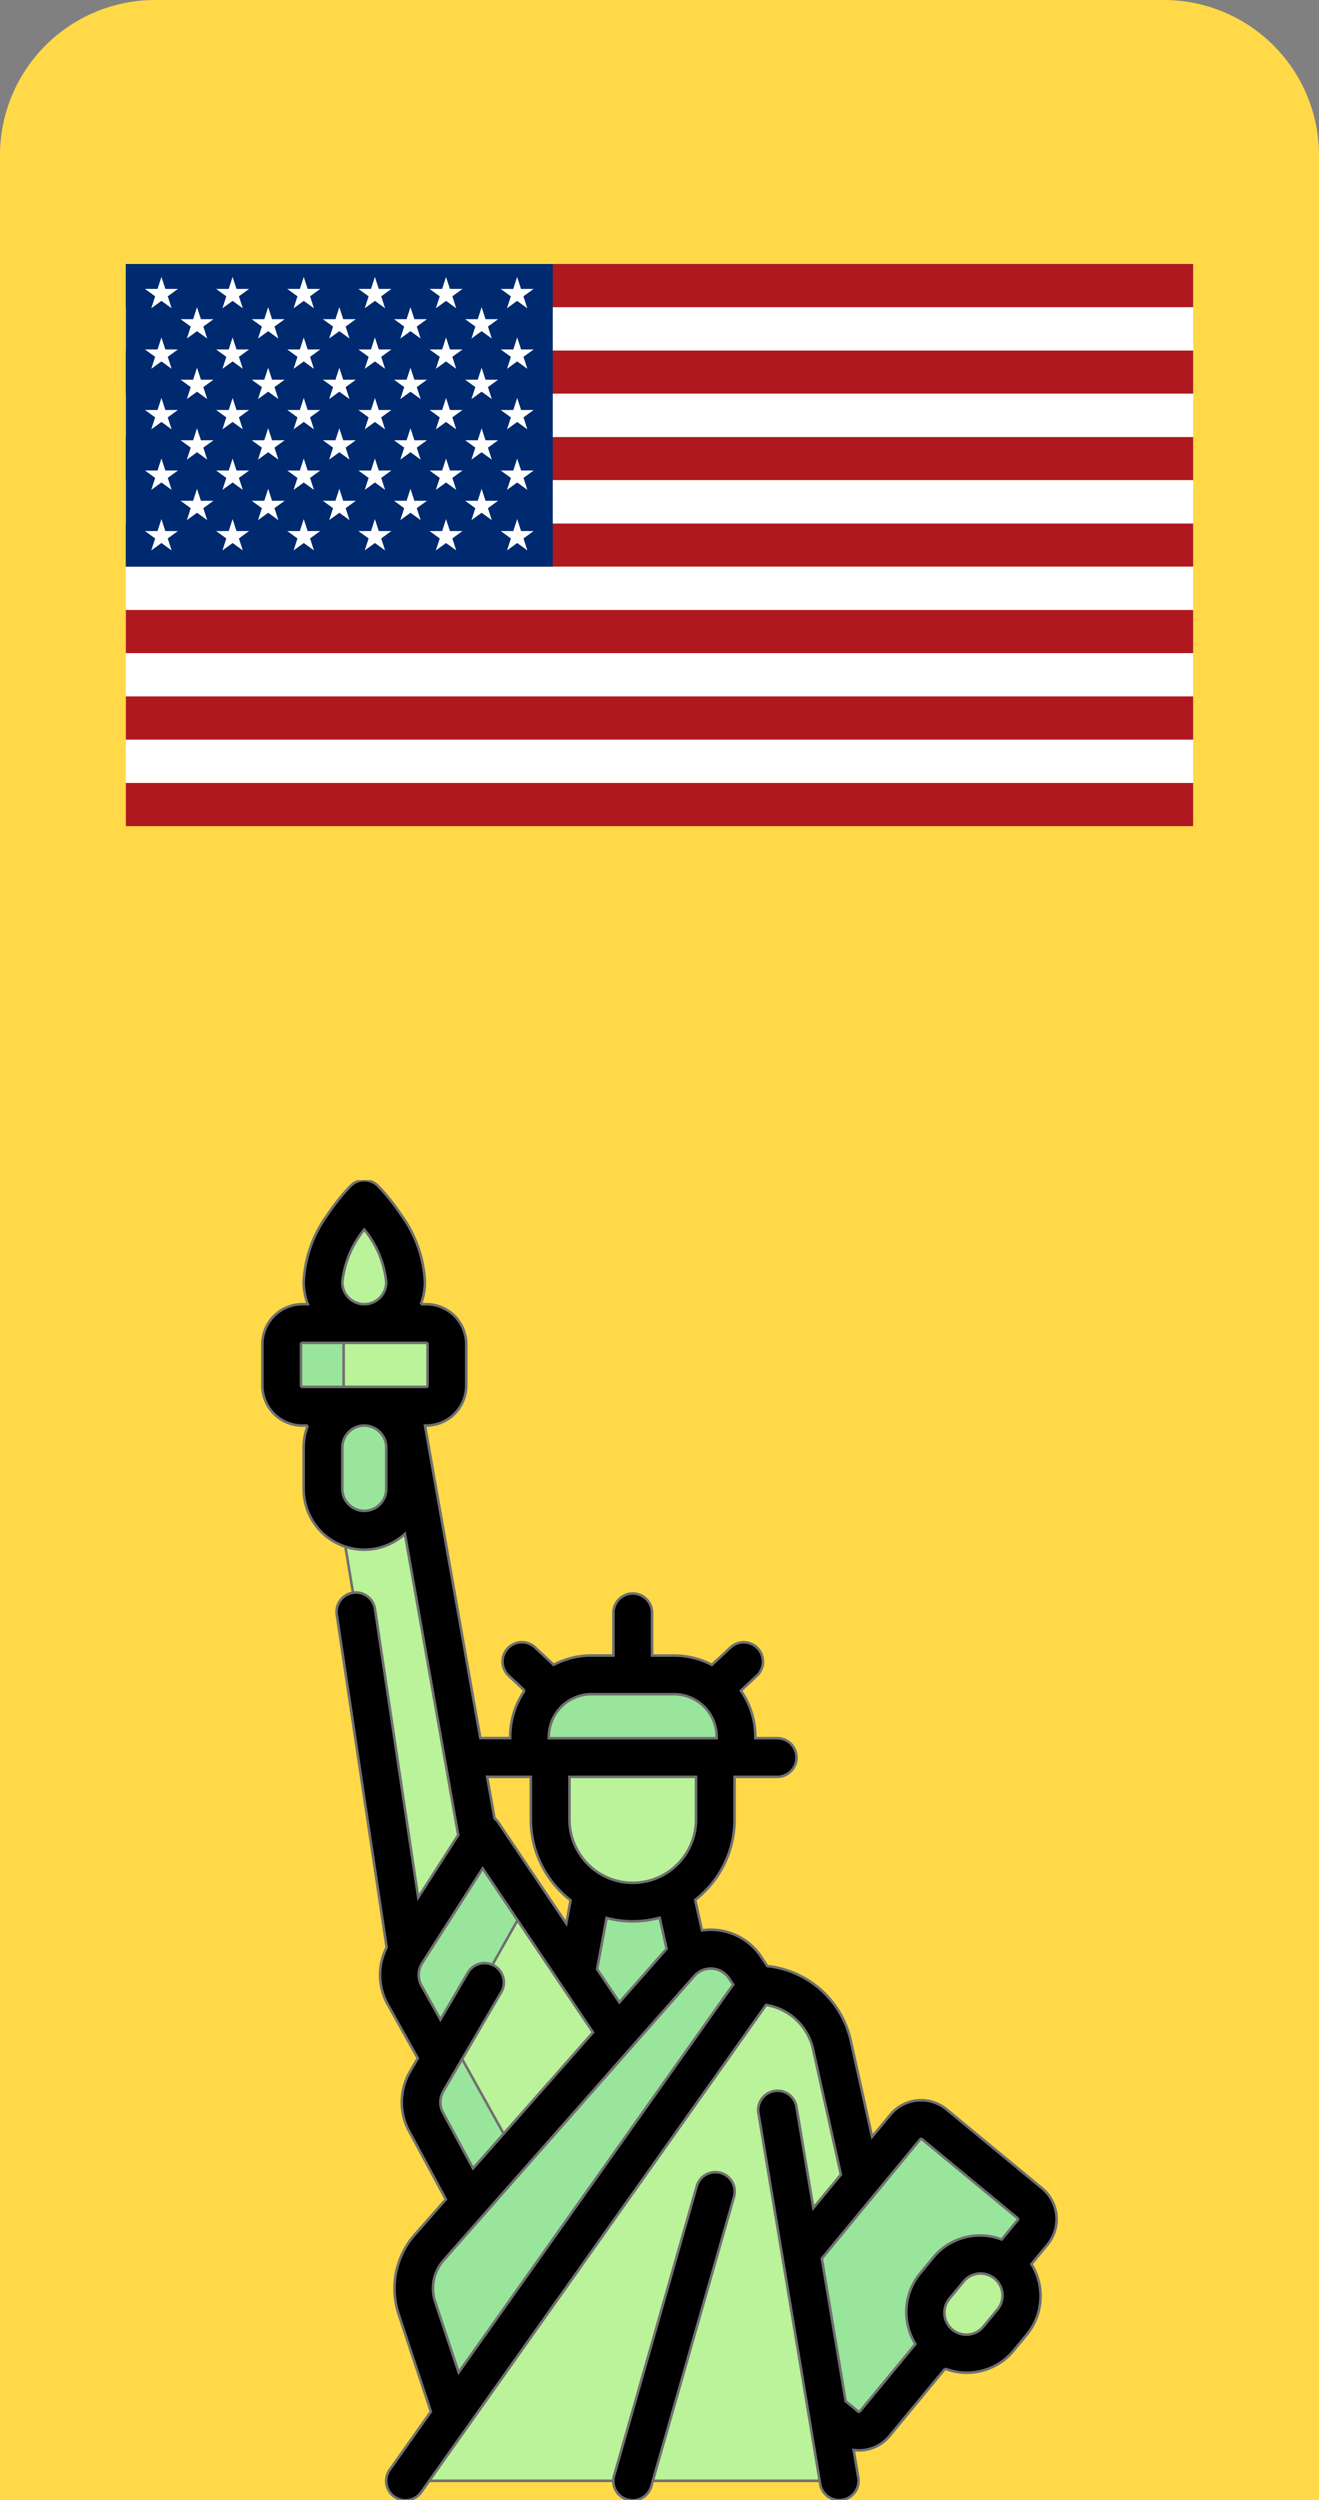 <svg xmlns="http://www.w3.org/2000/svg" xmlns:xlink="http://www.w3.org/1999/xlink" width="85" height="161" viewBox="0 0 85 161">
  <rect x="0" y="0" width="85" height="161" fill="#808080" stroke="none"/>
  <defs>
    <clipPath id="clip-path">
      <rect id="Rectángulo_34081" data-name="Rectángulo 34081" width="85" height="85" transform="translate(494.667 5270)" fill="#fff" stroke="#707070" stroke-width="1"/>
    </clipPath>
  </defs>
  <g id="Grupo_82965" data-name="Grupo 82965" transform="translate(-494.667 -5668)">
    <path id="Rectángulo_34084" data-name="Rectángulo 34084" d="M10,0H75A10,10,0,0,1,85,10V161a0,0,0,0,1,0,0H0a0,0,0,0,1,0,0V10A10,10,0,0,1,10,0Z" transform="translate(494.667 5668)" fill="#ffd947"/>
    <g id="Enmascarar_grupo_83" data-name="Enmascarar grupo 83" transform="translate(0 474)" clip-path="url(#clip-path)">
      <g id="estatua-de-la-libertad" transform="translate(494.667 5270)">
        <g id="Grupo_81107" data-name="Grupo 81107">
          <path id="Trazado_115072" data-name="Trazado 115072" d="M26.137,17.215l-4.412,3.158,4.986,30.132,4.367-8.454Z" fill="#baf39a" stroke="#707070" stroke-width="0.166"/>
          <path id="Trazado_115073" data-name="Trazado 115073" d="M36.258,55.925h9.115L42.814,43.179h-4Z" fill="#9ae59c" stroke="#707070" stroke-width="0.166"/>
          <path id="Trazado_115074" data-name="Trazado 115074" d="M35.452,35.846v5.323a5.323,5.323,0,1,0,10.647,0V35.846Z" fill="#baf39a" stroke="#707070" stroke-width="0.166"/>
          <path id="Trazado_115075" data-name="Trazado 115075" d="M43.437,31.853H38.114a3.992,3.992,0,0,0-3.992,3.992v1.331H47.43V35.846A3.992,3.992,0,0,0,43.437,31.853Z" fill="#9ae59c" stroke="#707070" stroke-width="0.166"/>
          <path id="Trazado_115076" data-name="Trazado 115076" d="M31.078,42.051l-4.922,7.69a2.662,2.662,0,0,0-.082,2.733L29.2,58.093l11.778-1.517Z" fill="#9ae59c" stroke="#707070" stroke-width="0.166"/>
          <path id="Trazado_115077" data-name="Trazado 115077" d="M23.475,22.538a2.662,2.662,0,0,1-2.662-2.662V17.215a2.662,2.662,0,0,1,5.323,0v2.662A2.661,2.661,0,0,1,23.475,22.538Z" fill="#9ae59c" stroke="#707070" stroke-width="0.166"/>
          <g id="Grupo_81105" data-name="Grupo 81105">
            <path id="Trazado_115078" data-name="Trazado 115078" d="M27.468,14.553H19.483a1.331,1.331,0,0,1-1.331-1.331V10.561A1.331,1.331,0,0,1,19.483,9.23h7.985A1.331,1.331,0,0,1,28.8,10.561v2.662A1.331,1.331,0,0,1,27.468,14.553Z" fill="#baf39a" stroke="#707070" stroke-width="0.166"/>
            <path id="Trazado_115079" data-name="Trazado 115079" d="M26.137,6.568a2.664,2.664,0,0,1-3.164,2.616,2.721,2.721,0,0,1-2.157-2.75A7.553,7.553,0,0,1,22.4,2.546a1.326,1.326,0,0,1,2.148-.015A7.407,7.407,0,0,1,26.137,6.568Z" fill="#baf39a" stroke="#707070" stroke-width="0.166"/>
            <path id="Trazado_115080" data-name="Trazado 115080" d="M34.052,46.412,27.5,58.031a2.662,2.662,0,0,0-.045,2.607l3.124,5.982.95,1.331,9.455-11.375Z" fill="#baf39a" stroke="#707070" stroke-width="0.166"/>
          </g>
          <path id="Trazado_115081" data-name="Trazado 115081" d="M48.021,50.706a2.661,2.661,0,0,0-4.212-.287L33.093,62.542l-3.9-7-1.7,2.485a2.662,2.662,0,0,0-.045,2.607l2.729,5.225-2.524,2.86a3.992,3.992,0,0,0-.794,3.9L30,81.722,49.581,53.053Z" fill="#9ae59c" stroke="#707070" stroke-width="0.166"/>
          <path id="Trazado_115082" data-name="Trazado 115082" d="M56.355,67.848,53.619,55.713a4.977,4.977,0,0,0-4.858-3.9L26.137,83.754H54.084l-2.45-14.7Z" fill="#baf39a" stroke="#707070" stroke-width="0.166"/>
          <g id="Grupo_81106" data-name="Grupo 81106">
            <path id="Trazado_115083" data-name="Trazado 115083" d="M66.366,65.881,60.21,60.8a1.331,1.331,0,0,0-1.873.178l-6.7,8.066,1.709,10.244,1.158.96a1.33,1.33,0,0,0,1.873-.178L66.544,67.755a1.331,1.331,0,0,0-.178-1.874Z" fill="#9ae59c" stroke="#707070" stroke-width="0.166"/>
          </g>
          <path id="Trazado_115084" data-name="Trazado 115084" d="M60.611,74.937a2.662,2.662,0,0,1-.357-3.747l.848-1.026a2.662,2.662,0,0,1,4.1,3.39l-.848,1.026a2.662,2.662,0,0,1-3.747.357Z" fill="#baf39a" stroke="#707070" stroke-width="0.166"/>
          <path id="Trazado_115085" data-name="Trazado 115085" d="M22.145,9.23H19.483a1.331,1.331,0,0,0-1.331,1.331v2.662a1.331,1.331,0,0,0,1.331,1.331h2.662Z" fill="#9ae59c" stroke="#707070" stroke-width="0.166"/>
        </g>
        <g id="Grupo_81108" data-name="Grupo 81108">
          <path id="Trazado_115086" data-name="Trazado 115086" d="M46.441,63.926a1.245,1.245,0,0,0-1.539.855L39.578,83.412a1.245,1.245,0,1,0,2.394.684L47.3,65.465A1.245,1.245,0,0,0,46.441,63.926Z" stroke="#707070" stroke-width="0.166"/>
          <path id="Trazado_115087" data-name="Trazado 115087" d="M67.159,64.922,61,59.836a2.576,2.576,0,0,0-3.626.345L56.2,61.6l-1.369-6.159a6.179,6.179,0,0,0-5.382-4.834l-.4-.6a3.88,3.88,0,0,0-2.987-1.731,3.949,3.949,0,0,0-.824.031l-.44-1.961a6.559,6.559,0,0,0,2.541-5.183V38.422h2.747a1.245,1.245,0,0,0,0-2.49H48.675v-.086a5.207,5.207,0,0,0-.93-2.974l1.014-.948a1.245,1.245,0,1,0-1.7-1.819l-1.184,1.107a5.2,5.2,0,0,0-2.436-.6H42.021V27.861a1.245,1.245,0,1,0-2.49,0v2.747H38.114a5.2,5.2,0,0,0-2.436.6L34.494,30.1a1.245,1.245,0,1,0-1.7,1.819l1.014.948a5.207,5.207,0,0,0-.93,2.974v.086H30.953L27.387,15.8h.082a2.579,2.579,0,0,0,2.576-2.576V10.561a2.579,2.579,0,0,0-2.576-2.576h-.353a3.884,3.884,0,0,0,.267-1.416,7.974,7.974,0,0,0-1.54-4.35A13.267,13.267,0,0,0,24.356.365a1.245,1.245,0,0,0-1.761,0,13.267,13.267,0,0,0-1.486,1.853,7.974,7.974,0,0,0-1.54,4.35,3.884,3.884,0,0,0,.267,1.416h-.353a2.579,2.579,0,0,0-2.576,2.576v2.662A2.579,2.579,0,0,0,19.483,15.8h.353a3.884,3.884,0,0,0-.267,1.416v2.662a3.9,3.9,0,0,0,6.524,2.9l3.435,19.391L26.951,46.19,24.165,27.613a1.245,1.245,0,1,0-2.463.369l3.215,21.425a3.9,3.9,0,0,0,.071,3.675l1.936,3.464-.5.856a3.93,3.93,0,0,0-.066,3.827l2.372,4.4-2,2.272a5.254,5.254,0,0,0-1.041,5.122L27.767,79.3l-2.646,3.736a1.245,1.245,0,1,0,2.032,1.439L49.37,53.109A3.706,3.706,0,0,1,52.4,55.983l1.789,8.052-1.775,2.149-1.1-6.589A1.245,1.245,0,0,0,48.863,60l3.992,23.954A1.245,1.245,0,0,0,54.082,85a1.262,1.262,0,0,0,.206-.017,1.245,1.245,0,0,0,1.023-1.433l-.3-1.779a2.551,2.551,0,0,0,2.318-.911l3.575-4.328a3.873,3.873,0,0,0,1.391.26c.125,0,.251-.006.377-.018a3.881,3.881,0,0,0,2.642-1.4l.848-1.026a3.9,3.9,0,0,0,.305-4.548L67.5,68.548A2.579,2.579,0,0,0,67.159,64.922ZM23.475,3.177a6.4,6.4,0,0,1,1.417,3.392,1.416,1.416,0,0,1-2.833,0,6.4,6.4,0,0,1,1.416-3.392Zm1.417,16.7a1.416,1.416,0,0,1-2.833,0V17.215a1.416,1.416,0,0,1,2.833,0Zm-5.409-6.568a.086.086,0,0,1-.086-.086V10.561a.086.086,0,0,1,.086-.086h7.985a.086.086,0,0,1,.086.086v2.662a.086.086,0,0,1-.086.086H19.483ZM44.854,41.169a4.078,4.078,0,1,1-8.156,0V38.422h8.156v2.747ZM42.959,49.5c-.028.03-.057.059-.084.09l-2.959,3.353-1.438-2.136.612-3.3a6.55,6.55,0,0,0,3.419-.014ZM35.367,35.846A2.75,2.75,0,0,1,38.114,33.1h5.323a2.75,2.75,0,0,1,2.747,2.747v.086H35.367v-.086ZM31.46,38.422h2.747v2.747a6.56,6.56,0,0,0,2.563,5.2l-.277,1.494-4.382-6.508a1.233,1.233,0,0,0-.245-.265l-.473-2.673c.023,0,.045,0,.067,0ZM28.548,60.047a1.424,1.424,0,0,1,.024-1.388L32.3,52.29a1.245,1.245,0,0,0-2.15-1.257l-1.766,3.019-1.221-2.184a1.415,1.415,0,0,1,.043-1.455l3.9-6.093,7.109,10.558-7.729,8.759Zm1.009,16.724-1.513-4.538a2.756,2.756,0,0,1,.546-2.686l16.151-18.3a1.417,1.417,0,0,1,2.241.151l.267.4Zm34.688-4.01L63.4,73.787a1.416,1.416,0,1,1-2.184-1.8l.848-1.026a1.416,1.416,0,1,1,2.184,1.8Zm1.338-5.8L64.55,68.214a3.911,3.911,0,0,0-4.408,1.157L59.294,70.4a3.911,3.911,0,0,0-.3,4.547l-3.576,4.329a.082.082,0,0,1-.058.031.083.083,0,0,1-.063-.019l-.8-.663L52.96,69.438l6.336-7.67a.086.086,0,0,1,.121-.011l6.156,5.085a.086.086,0,0,1,.011.121Z" stroke="#707070" stroke-width="0.166"/>
        </g>
      </g>
    </g>
    <g id="Grupo_82881" data-name="Grupo 82881" transform="translate(502.778 5685)">
      <g id="Grupo_82879" data-name="Grupo 82879" transform="translate(0 0)">
        <g id="Grupo_82877" data-name="Grupo 82877">
          <rect id="Rectángulo_34191" data-name="Rectángulo 34191" width="68.778" height="2.785" fill="#b01820"/>
          <rect id="Rectángulo_34192" data-name="Rectángulo 34192" width="68.778" height="2.785" transform="translate(0 33.415)" fill="#b01820"/>
          <rect id="Rectángulo_34193" data-name="Rectángulo 34193" width="68.778" height="2.785" transform="translate(0 27.846)" fill="#b01820"/>
          <rect id="Rectángulo_34194" data-name="Rectángulo 34194" width="68.778" height="2.785" transform="translate(0 22.276)" fill="#b01820"/>
          <rect id="Rectángulo_34195" data-name="Rectángulo 34195" width="68.778" height="2.785" transform="translate(0 16.707)" fill="#b01820"/>
          <rect id="Rectángulo_34196" data-name="Rectángulo 34196" width="68.778" height="2.785" transform="translate(0 11.138)" fill="#b01820"/>
          <rect id="Rectángulo_34197" data-name="Rectángulo 34197" width="68.778" height="2.785" transform="translate(0 5.569)" fill="#b01820"/>
        </g>
        <g id="Grupo_82878" data-name="Grupo 82878" transform="translate(0 2.785)">
          <rect id="Rectángulo_34198" data-name="Rectángulo 34198" width="68.778" height="2.785" transform="translate(0 27.846)" fill="#fff"/>
          <rect id="Rectángulo_34199" data-name="Rectángulo 34199" width="68.778" height="2.785" transform="translate(0 22.276)" fill="#fff"/>
          <rect id="Rectángulo_34200" data-name="Rectángulo 34200" width="68.778" height="2.785" transform="translate(0 16.707)" fill="#fff"/>
          <rect id="Rectángulo_34201" data-name="Rectángulo 34201" width="68.778" height="2.785" transform="translate(0 11.138)" fill="#fff"/>
          <rect id="Rectángulo_34202" data-name="Rectángulo 34202" width="68.778" height="2.785" transform="translate(0 5.569)" fill="#fff"/>
          <rect id="Rectángulo_34203" data-name="Rectángulo 34203" width="68.778" height="2.785" fill="#fff"/>
        </g>
      </g>
      <rect id="Rectángulo_34204" data-name="Rectángulo 34204" width="27.511" height="19.492" transform="translate(0 0)" fill="#002a70"/>
      <g id="Grupo_82880" data-name="Grupo 82880" transform="translate(1.232 0.834)">
        <path id="Trazado_115765" data-name="Trazado 115765" d="M2235.36,1319.751l-.25.771h-.81l.656.476-.25.77.656-.476.655.476-.25-.77.655-.476h-.81Z" transform="translate(-2234.3 -1319.751)" fill="#fff"/>
        <path id="Trazado_115766" data-name="Trazado 115766" d="M2251.36,1319.751l-.25.771h-.81l.656.476-.25.77.656-.476.655.476-.25-.77.655-.476h-.81Z" transform="translate(-2245.714 -1319.751)" fill="#fff"/>
        <path id="Trazado_115767" data-name="Trazado 115767" d="M2267.36,1319.751l-.25.771h-.81l.656.476-.25.77.656-.476.655.476-.25-.77.655-.476h-.81Z" transform="translate(-2257.129 -1319.751)" fill="#fff"/>
        <path id="Trazado_115768" data-name="Trazado 115768" d="M2283.36,1319.751l-.25.771h-.81l.656.476-.25.77.656-.476.655.476-.25-.77.655-.476h-.81Z" transform="translate(-2268.544 -1319.751)" fill="#fff"/>
        <path id="Trazado_115769" data-name="Trazado 115769" d="M2299.36,1319.751l-.25.771h-.81l.655.476-.25.77.655-.476.656.476-.25-.77.655-.476h-.81Z" transform="translate(-2279.959 -1319.751)" fill="#fff"/>
        <path id="Trazado_115770" data-name="Trazado 115770" d="M2314.7,1321.769l.655-.476.656.476-.25-.77.655-.476h-.81l-.25-.771-.25.771h-.81l.655.476Z" transform="translate(-2291.374 -1319.751)" fill="#fff"/>
        <path id="Trazado_115771" data-name="Trazado 115771" d="M2235.36,1333.355l-.25.771h-.81l.656.476-.25.77.656-.476.655.476-.25-.771.655-.476h-.81Z" transform="translate(-2234.3 -1329.456)" fill="#fff"/>
        <path id="Trazado_115772" data-name="Trazado 115772" d="M2251.36,1333.355l-.25.771h-.81l.656.476-.25.77.656-.476.655.476-.25-.771.655-.476h-.81Z" transform="translate(-2245.714 -1329.456)" fill="#fff"/>
        <path id="Trazado_115773" data-name="Trazado 115773" d="M2267.36,1333.355l-.25.771h-.81l.656.476-.25.77.656-.476.655.476-.25-.771.655-.476h-.81Z" transform="translate(-2257.129 -1329.456)" fill="#fff"/>
        <path id="Trazado_115774" data-name="Trazado 115774" d="M2283.36,1333.355l-.25.771h-.81l.656.476-.25.77.656-.476.655.476-.25-.771.655-.476h-.81Z" transform="translate(-2268.544 -1329.456)" fill="#fff"/>
        <path id="Trazado_115775" data-name="Trazado 115775" d="M2299.36,1333.355l-.25.771h-.81l.655.476-.25.77.655-.476.656.476-.25-.771.655-.476h-.81Z" transform="translate(-2279.959 -1329.456)" fill="#fff"/>
        <path id="Trazado_115776" data-name="Trazado 115776" d="M2315.36,1333.355l-.25.771h-.81l.655.476-.25.77.655-.476.656.476-.25-.771.655-.476h-.81Z" transform="translate(-2291.374 -1329.456)" fill="#fff"/>
        <path id="Trazado_115777" data-name="Trazado 115777" d="M2235.36,1346.958l-.25.771h-.81l.656.476-.25.77.656-.476.655.476-.25-.771.655-.476h-.81Z" transform="translate(-2234.3 -1339.161)" fill="#fff"/>
        <path id="Trazado_115778" data-name="Trazado 115778" d="M2251.36,1346.958l-.25.771h-.81l.656.476-.25.77.656-.476.655.476-.25-.771.655-.476h-.81Z" transform="translate(-2245.714 -1339.161)" fill="#fff"/>
        <path id="Trazado_115779" data-name="Trazado 115779" d="M2267.36,1346.958l-.25.771h-.81l.656.476-.25.77.656-.476.655.476-.25-.771.655-.476h-.81Z" transform="translate(-2257.129 -1339.161)" fill="#fff"/>
        <path id="Trazado_115780" data-name="Trazado 115780" d="M2283.36,1346.958l-.25.771h-.81l.656.476-.25.77.656-.476.655.476-.25-.771.655-.476h-.81Z" transform="translate(-2268.544 -1339.161)" fill="#fff"/>
        <path id="Trazado_115781" data-name="Trazado 115781" d="M2299.36,1346.958l-.25.771h-.81l.655.476-.25.77.655-.476.656.476-.25-.771.655-.476h-.81Z" transform="translate(-2279.959 -1339.161)" fill="#fff"/>
        <path id="Trazado_115782" data-name="Trazado 115782" d="M2315.36,1346.958l-.25.771h-.81l.655.476-.25.77.655-.476.656.476-.25-.771.655-.476h-.81Z" transform="translate(-2291.374 -1339.161)" fill="#fff"/>
        <path id="Trazado_115783" data-name="Trazado 115783" d="M2235.36,1360.561l-.25.771h-.81l.656.476-.25.77.656-.476.655.476-.25-.771.655-.476h-.81Z" transform="translate(-2234.3 -1348.866)" fill="#fff"/>
        <path id="Trazado_115784" data-name="Trazado 115784" d="M2251.36,1360.561l-.25.771h-.81l.656.476-.25.77.656-.476.655.476-.25-.771.655-.476h-.81Z" transform="translate(-2245.714 -1348.866)" fill="#fff"/>
        <path id="Trazado_115785" data-name="Trazado 115785" d="M2267.36,1360.561l-.25.771h-.81l.656.476-.25.77.656-.476.655.476-.25-.771.655-.476h-.81Z" transform="translate(-2257.129 -1348.866)" fill="#fff"/>
        <path id="Trazado_115786" data-name="Trazado 115786" d="M2283.36,1360.561l-.25.771h-.81l.656.476-.25.77.656-.476.655.476-.25-.771.655-.476h-.81Z" transform="translate(-2268.544 -1348.866)" fill="#fff"/>
        <path id="Trazado_115787" data-name="Trazado 115787" d="M2299.36,1360.561l-.25.771h-.81l.655.476-.25.77.655-.476.656.476-.25-.771.655-.476h-.81Z" transform="translate(-2279.959 -1348.866)" fill="#fff"/>
        <path id="Trazado_115788" data-name="Trazado 115788" d="M2315.36,1360.561l-.25.771h-.81l.655.476-.25.77.655-.476.656.476-.25-.771.655-.476h-.81Z" transform="translate(-2291.374 -1348.866)" fill="#fff"/>
        <path id="Trazado_115789" data-name="Trazado 115789" d="M2235.61,1374.935l-.25-.771-.25.771h-.81l.656.476-.25.77.656-.476.655.476-.25-.771.655-.476Z" transform="translate(-2234.3 -1358.571)" fill="#fff"/>
        <path id="Trazado_115790" data-name="Trazado 115790" d="M2251.61,1374.935l-.25-.771-.25.771h-.81l.656.476-.25.77.656-.476.655.476-.25-.771.655-.476Z" transform="translate(-2245.714 -1358.571)" fill="#fff"/>
        <path id="Trazado_115791" data-name="Trazado 115791" d="M2267.61,1374.935l-.25-.771-.25.771h-.81l.656.476-.25.77.656-.476.655.476-.25-.771.655-.476Z" transform="translate(-2257.129 -1358.571)" fill="#fff"/>
        <path id="Trazado_115792" data-name="Trazado 115792" d="M2283.61,1374.935l-.25-.771-.25.771h-.81l.656.476-.25.77.656-.476.655.476-.25-.771.655-.476Z" transform="translate(-2268.544 -1358.571)" fill="#fff"/>
        <path id="Trazado_115793" data-name="Trazado 115793" d="M2299.61,1374.935l-.25-.771-.25.771h-.81l.655.476-.25.77.655-.476.656.476-.25-.771.655-.476Z" transform="translate(-2279.959 -1358.571)" fill="#fff"/>
        <path id="Trazado_115794" data-name="Trazado 115794" d="M2315.61,1374.935l-.25-.771-.25.771h-.81l.655.476-.25.77.655-.476.656.476-.25-.771.655-.476Z" transform="translate(-2291.374 -1358.571)" fill="#fff"/>
        <path id="Trazado_115795" data-name="Trazado 115795" d="M2243.36,1326.553l-.25.771h-.81l.656.476-.25.771.656-.476.655.476-.25-.771.655-.476h-.81Z" transform="translate(-2240.007 -1324.604)" fill="#fff"/>
        <path id="Trazado_115796" data-name="Trazado 115796" d="M2259.36,1326.553l-.25.771h-.81l.656.476-.25.771.656-.476.655.476-.25-.771.655-.476h-.81Z" transform="translate(-2251.422 -1324.604)" fill="#fff"/>
        <path id="Trazado_115797" data-name="Trazado 115797" d="M2275.36,1326.553l-.25.771h-.81l.656.476-.25.771.656-.476.655.476-.25-.771.655-.476h-.81Z" transform="translate(-2262.836 -1324.604)" fill="#fff"/>
        <path id="Trazado_115798" data-name="Trazado 115798" d="M2291.36,1326.553l-.25.771h-.81l.656.476-.25.771.655-.476.655.476-.25-.771.656-.476h-.81Z" transform="translate(-2274.251 -1324.604)" fill="#fff"/>
        <path id="Trazado_115799" data-name="Trazado 115799" d="M2307.36,1326.553l-.25.771h-.81l.655.476-.25.771.655-.476.656.476-.25-.771.655-.476h-.81Z" transform="translate(-2285.666 -1324.604)" fill="#fff"/>
        <path id="Trazado_115800" data-name="Trazado 115800" d="M2243.36,1340.156l-.25.771h-.81l.656.476-.25.771.656-.476.655.476-.25-.771.655-.476h-.81Z" transform="translate(-2240.007 -1334.309)" fill="#fff"/>
        <path id="Trazado_115801" data-name="Trazado 115801" d="M2259.36,1340.156l-.25.771h-.81l.656.476-.25.771.656-.476.655.476-.25-.771.655-.476h-.81Z" transform="translate(-2251.422 -1334.309)" fill="#fff"/>
        <path id="Trazado_115802" data-name="Trazado 115802" d="M2275.36,1340.156l-.25.771h-.81l.656.476-.25.771.656-.476.655.476-.25-.771.655-.476h-.81Z" transform="translate(-2262.836 -1334.309)" fill="#fff"/>
        <path id="Trazado_115803" data-name="Trazado 115803" d="M2291.36,1340.156l-.25.771h-.81l.656.476-.25.771.655-.476.655.476-.25-.771.656-.476h-.81Z" transform="translate(-2274.251 -1334.309)" fill="#fff"/>
        <path id="Trazado_115804" data-name="Trazado 115804" d="M2307.36,1340.156l-.25.771h-.81l.655.476-.25.771.655-.476.656.476-.25-.771.655-.476h-.81Z" transform="translate(-2285.666 -1334.309)" fill="#fff"/>
        <path id="Trazado_115805" data-name="Trazado 115805" d="M2243.36,1353.76l-.25.771h-.81l.656.476-.25.771.656-.476.655.476-.25-.771.655-.476h-.81Z" transform="translate(-2240.007 -1344.014)" fill="#fff"/>
        <path id="Trazado_115806" data-name="Trazado 115806" d="M2259.36,1353.76l-.25.771h-.81l.656.476-.25.771.656-.476.655.476-.25-.771.655-.476h-.81Z" transform="translate(-2251.422 -1344.014)" fill="#fff"/>
        <path id="Trazado_115807" data-name="Trazado 115807" d="M2275.36,1353.76l-.25.771h-.81l.656.476-.25.771.656-.476.655.476-.25-.771.655-.476h-.81Z" transform="translate(-2262.836 -1344.014)" fill="#fff"/>
        <path id="Trazado_115808" data-name="Trazado 115808" d="M2291.36,1353.76l-.25.771h-.81l.656.476-.25.771.655-.476.655.476-.25-.771.656-.476h-.81Z" transform="translate(-2274.251 -1344.014)" fill="#fff"/>
        <path id="Trazado_115809" data-name="Trazado 115809" d="M2307.36,1353.76l-.25.771h-.81l.655.476-.25.771.655-.476.656.476-.25-.771.655-.476h-.81Z" transform="translate(-2285.666 -1344.014)" fill="#fff"/>
        <path id="Trazado_115810" data-name="Trazado 115810" d="M2243.61,1368.133l-.25-.771-.25.771h-.81l.656.476-.25.771.656-.476.655.476-.25-.771.655-.476Z" transform="translate(-2240.007 -1353.719)" fill="#fff"/>
        <path id="Trazado_115811" data-name="Trazado 115811" d="M2259.61,1368.133l-.25-.771-.25.771h-.81l.656.476-.25.771.656-.476.655.476-.25-.771.655-.476Z" transform="translate(-2251.422 -1353.719)" fill="#fff"/>
        <path id="Trazado_115812" data-name="Trazado 115812" d="M2275.61,1368.133l-.25-.771-.25.771h-.81l.656.476-.25.771.656-.476.655.476-.25-.771.655-.476Z" transform="translate(-2262.836 -1353.719)" fill="#fff"/>
        <path id="Trazado_115813" data-name="Trazado 115813" d="M2291.61,1368.133l-.25-.771-.25.771h-.81l.656.476-.25.771.655-.476.655.476-.25-.771.656-.476Z" transform="translate(-2274.251 -1353.719)" fill="#fff"/>
        <path id="Trazado_115814" data-name="Trazado 115814" d="M2307.61,1368.133l-.25-.771-.25.771h-.81l.655.476-.25.771.655-.476.656.476-.25-.771.655-.476Z" transform="translate(-2285.666 -1353.719)" fill="#fff"/>
      </g>
    </g>
  </g>
</svg>
